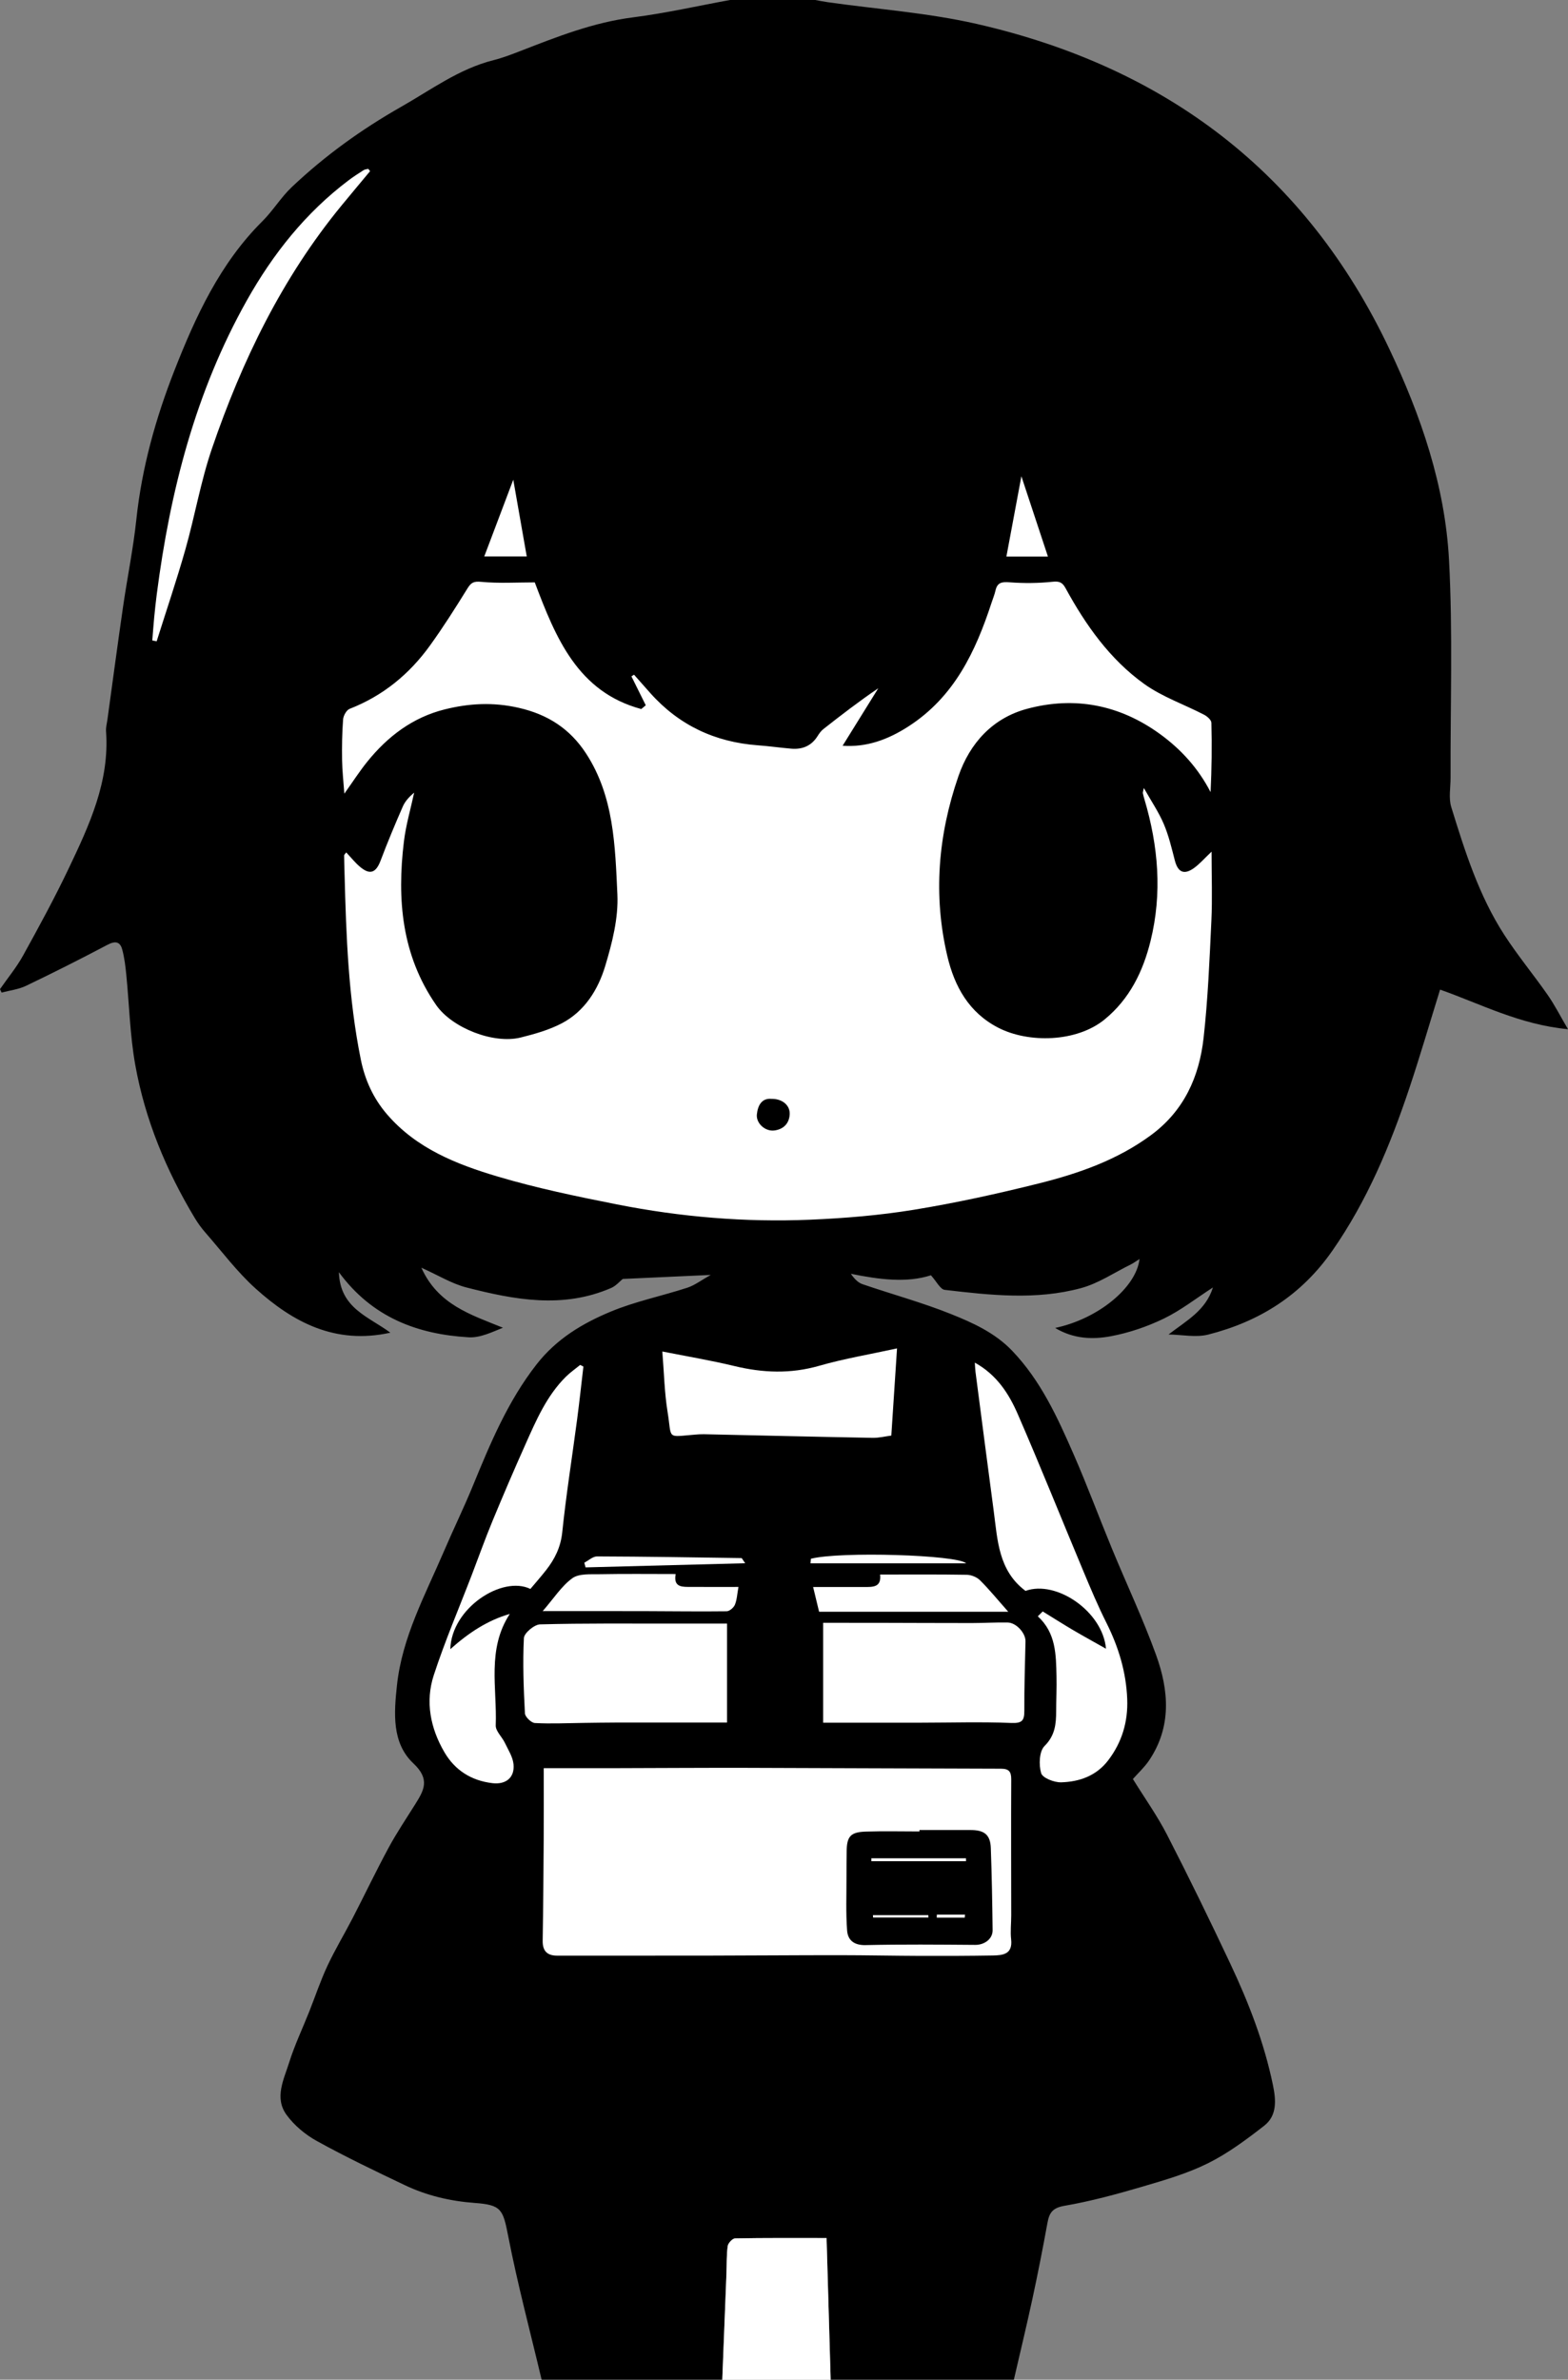 <?xml version="1.0" encoding="utf-8"?>
<!-- Generator: Adobe Illustrator 16.0.3, SVG Export Plug-In . SVG Version: 6.00 Build 0)  -->
<!DOCTYPE svg PUBLIC "-//W3C//DTD SVG 1.1//EN" "http://www.w3.org/Graphics/SVG/1.1/DTD/svg11.dtd">
<svg version="1.1" id="レイヤー_1" xmlns="http://www.w3.org/2000/svg" xmlns:xlink="http://www.w3.org/1999/xlink" x="0px"
	 y="0px" width="455.653px" height="691.414px" viewBox="0 0 455.653 691.414" enable-background="new 0 0 455.653 691.414"
	 xml:space="preserve">
<rect x="0" y="0" width="455.653" height="691.414" fill="#808080" stroke="none"/>
<path d="M449.764,289.097c-4.111-5.896-8.725-11.454-12.624-17.479c-7.38-11.402-11.443-24.283-15.41-37.128
	c-0.811-2.626-0.188-5.701-0.2-8.569c-0.079-21.106,0.677-42.256-0.457-63.306c-1.159-21.509-8.144-41.82-17.338-61.222
	c-24.308-51.296-65.177-81.947-119.92-94.446c-14.17-3.235-28.846-4.258-43.286-6.308c-1.22-0.173-2.429-0.425-3.642-0.64
	c-8.249,0-16.498,0-24.747,0c-9.405,1.719-18.758,3.851-28.229,5.054c-11.524,1.463-22.106,5.654-32.764,9.799
	c-2.546,0.99-5.12,1.972-7.762,2.638c-9.975,2.513-18.056,8.565-26.802,13.538C105,37.614,94.383,45.273,84.773,54.374
	c-3.145,2.978-5.44,6.841-8.52,9.9c-12.335,12.251-19.455,27.771-25.592,43.428c-5.4,13.776-9.455,28.229-11.035,43.191
	c-0.899,8.512-2.639,16.932-3.868,25.412c-1.585,10.932-3.04,21.881-4.547,32.824c-0.153,1.113-0.474,2.244-0.394,3.342
	c1.071,14.617-4.896,27.348-10.916,39.982c-4.073,8.548-8.615,16.882-13.196,25.175c-1.9,3.44-4.451,6.521-6.706,9.766
	c0.155,0.333,0.311,0.667,0.466,1c2.378-0.635,4.923-0.922,7.104-1.968c7.964-3.817,15.854-7.796,23.664-11.919
	c2.216-1.17,3.647-0.977,4.278,1.343c0.645,2.371,0.939,4.857,1.184,7.313c0.875,8.76,1.067,17.635,2.616,26.27
	c2.843,15.85,8.957,30.588,17.251,44.396c0.895,1.49,1.924,2.927,3.067,4.234c4.827,5.518,9.267,11.482,14.685,16.354
	c10.863,9.767,23.118,16.334,39.117,12.789c-6.309-4.701-14.624-7.055-14.95-17.575c9.679,13.174,22.861,18.041,37.719,18.915
	c3.304,0.195,6.717-1.479,9.948-2.781c-9.381-3.814-18.857-6.683-23.705-17.44c4.86,2.177,8.81,4.638,13.107,5.743
	c13.946,3.589,28.035,6.226,42.042,0.151c1.418-0.615,2.526-1.947,3.377-2.627c8.097-0.369,16.256-0.742,25.568-1.167
	c-2.73,1.521-4.634,3.006-6.794,3.712c-7.396,2.414-15.122,3.978-22.271,6.951c-8.219,3.419-15.761,7.909-21.564,15.348
	c-8.37,10.729-13.439,22.948-18.508,35.296c-2.627,6.398-5.668,12.627-8.393,18.987c-5.43,12.674-12.149,24.934-13.653,38.946
	c-0.863,8.032-1.549,16.739,4.778,22.684c4.953,4.653,3.055,7.847,0.487,11.938c-2.614,4.167-5.369,8.264-7.704,12.585
	c-3.627,6.712-6.914,13.607-10.417,20.389c-2.408,4.662-5.133,9.169-7.351,13.916c-2.025,4.334-3.543,8.905-5.313,13.36
	c-1.94,4.884-4.215,9.661-5.786,14.66c-1.557,4.958-4.384,10.316-0.783,15.26c2.24,3.077,5.482,5.773,8.836,7.621
	c8.328,4.591,16.923,8.709,25.515,12.8c6.405,3.051,13.252,4.661,20.336,5.179c7.784,0.569,8.215,1.866,9.74,9.69
	c2.725,13.988,6.416,27.789,9.703,41.668c17.498,0,34.995,0,52.493,0c0.404-10.251,0.812-20.502,1.209-30.752
	c0.105-2.691,0.006-5.407,0.366-8.062c0.117-0.863,1.385-2.23,2.147-2.245c8.583-0.159,17.171-0.101,26.584-0.101
	c0.399,13.814,0.794,27.486,1.189,41.159c17.748,0,35.495,0,53.243,0c1.811-7.853,3.707-15.686,5.405-23.562
	c1.572-7.296,3.012-14.624,4.349-21.968c0.534-2.938,1.452-4.397,4.937-4.996c7.665-1.317,15.229-3.387,22.706-5.581
	c6.457-1.895,13.029-3.804,19.016-6.78c5.82-2.895,11.171-6.886,16.331-10.905c3.796-2.957,3.437-7.468,2.547-11.787
	c-2.541-12.329-7.063-23.984-12.401-35.311c-5.922-12.566-12.013-25.06-18.362-37.414c-2.854-5.555-6.519-10.694-9.938-16.22
	c1.548-1.755,3.374-3.424,4.717-5.418c6.597-9.794,5.744-20.349,2.006-30.665c-3.792-10.464-8.565-20.569-12.815-30.87
	c-3.758-9.106-7.18-18.356-11.124-27.378c-4.701-10.754-9.568-21.439-17.883-30.113c-5.027-5.245-11.46-8.134-17.905-10.71
	c-8.341-3.334-17.065-5.703-25.578-8.623c-1.329-0.455-2.413-1.627-3.376-3.017c8.229,1.676,16.248,2.706,23.268,0.431
	c1.636,1.795,2.703,4.085,4.021,4.239c13.211,1.551,26.547,3.034,39.605-0.51c5.048-1.369,9.624-4.489,14.397-6.845
	c0.846-0.416,1.612-0.994,2.597-1.611c-0.967,8.333-12.094,17.421-24.527,20.03c5.336,3.205,10.887,3.401,16.179,2.409
	c5.277-0.987,10.547-2.781,15.386-5.118c4.937-2.385,9.347-5.859,14.29-9.053c-2.101,6.692-7.579,9.571-12.905,13.661
	c3.869,0.056,7.95,0.943,11.569,0.02c14.863-3.791,27.031-11.396,36.086-24.424c10.097-14.526,16.733-30.461,22.274-47.003
	c3.153-9.413,5.929-18.953,8.983-28.792c11.66,4.09,23.11,10.176,37.171,11.505C453.375,295.155,451.776,291.981,449.764,289.097z"
	/>
<path d="M296.811,138.382c2.784,8.421,5.248,15.871,7.718,23.337c-3.887,0-7.926,0-12.078,0
	C293.823,154.375,295.208,146.964,296.811,138.382z"/>
<path d="M149.154,139.377c1.401,7.975,2.671,15.205,3.918,22.303c-4.066,0-8.094,0-12.349,0
	C143.543,154.222,146.223,147.131,149.154,139.377z"/>
<path d="M61.576,130.366c-3.253,9.521-4.95,19.562-7.703,29.266c-2.543,8.967-5.55,17.802-8.353,26.696
	c-0.422-0.079-0.845-0.158-1.267-0.237c0.182-2.228,0.337-4.459,0.552-6.684c0.215-2.238,0.454-4.474,0.742-6.703
	c3.869-29.962,11.254-58.853,26.183-85.418c7.607-13.537,17.105-25.502,29.593-34.913c1.394-1.05,2.868-1.998,4.341-2.935
	c0.376-0.24,0.893-0.259,1.345-0.379c0.178,0.223,0.356,0.447,0.533,0.67c-2.765,3.326-5.546,6.636-8.291,9.978
	C81.977,80.741,70.305,104.822,61.576,130.366z"/>
<path d="M173.512,452.21c13.984,0.048,27.968,0.277,41.951,0.484c0.14,0.002,0.274,0.361,1.082,1.497
	c-15.89,0.414-31.135,0.812-46.38,1.208c-0.123-0.455-0.246-0.91-0.369-1.366C171.035,453.396,172.275,452.205,173.512,452.21z"/>
<path d="M199.82,461.066c4.83,0.034,9.661,0.011,14.778,0.011c-0.38,2.075-0.443,3.74-1.043,5.183
	c-0.351,0.842-1.555,1.875-2.387,1.886c-7.927,0.1-15.855-0.021-23.784-0.04c-9.565-0.021-19.129-0.005-29.671-0.005
	c3.257-3.753,5.474-7.282,8.603-9.552c1.928-1.398,5.247-1.114,7.949-1.164c7.263-0.137,14.53-0.047,22.084-0.047
	C195.717,460.771,197.705,461.051,199.82,461.066z"/>
<path d="M148.143,468.922c-6.709,10.252-3.668,21.565-4.087,32.373c-0.064,1.651,1.825,3.334,2.654,5.076
	c0.969,2.037,2.318,4.104,2.518,6.25c0.363,3.884-2.254,5.936-6.158,5.466c-6.113-0.734-10.863-3.726-13.943-9.011
	c-4.068-6.98-5.583-14.662-3.081-22.343c3.224-9.893,7.348-19.49,11.078-29.217c1.99-5.188,3.854-10.428,5.976-15.561
	c3.093-7.479,6.288-14.918,9.59-22.308c3.128-7.001,6.165-14.096,11.738-19.634c1.27-1.263,2.768-2.296,4.16-3.435
	c0.314,0.157,0.629,0.314,0.943,0.472c-0.602,5.104-1.146,10.214-1.819,15.307c-1.445,10.943-3.186,21.854-4.327,32.828
	c-0.452,4.354-2.169,7.795-4.723,11.045c-1.459,1.857-3.025,3.631-4.532,5.429c-8.159-3.982-22.929,5.511-23.276,17.501
	C136.19,474.404,141.644,470.787,148.143,468.922z"/>
<path d="M155.432,500.617c-1.056-0.059-2.835-1.78-2.889-2.81c-0.379-7.284-0.665-14.602-0.301-21.874
	c0.073-1.463,3.022-3.934,4.697-3.979c12.912-0.347,25.837-0.212,38.758-0.224c5.344-0.004,10.688,0,15.58,0
	c0,9.705,0,19.103,0,28.743c-11.346,0-21.75-0.009-32.154,0.005c-3.226,0.004-6.452,0.07-9.677,0.107
	C164.771,500.642,160.088,500.875,155.432,500.617z"/>
<path d="M288.535,568.155c-6.972,0.113-13.944,0.14-20.916,0.116c-7.889-0.025-15.777-0.202-23.665-0.205
	c-12.488-0.005-24.975,0.103-37.462,0.123c-14.85,0.026-29.7,0.004-44.55,0.016c-2.939,0.003-4.292-1.337-4.243-4.358
	c0.161-9.78,0.234-19.563,0.295-29.344c0.042-6.724,0.008-13.448,0.008-20.765c6.72,0,13.162,0.012,19.604-0.002
	c13.174-0.028,26.348-0.125,39.522-0.095c24.577,0.056,49.155,0.202,73.732,0.249c2.274,0.004,3.011,0.798,2.998,3.08
	c-0.073,13.177-0.009,26.354-0.002,39.532c0.002,2.332-0.286,4.69-0.028,6.99C294.307,567.766,291.499,568.107,288.535,568.155z"/>
<path d="M297.665,496.989c0.016,2.864-0.573,3.744-3.806,3.611c-8.787-0.36-17.6-0.086-26.402-0.077
	c-9.129,0.009-18.259,0.002-28.252,0.002c0-9.398,0-18.728,0-29.022c4.81,0,10.119-0.01,15.428,0.002
	c9.264,0.02,18.527,0.071,27.792,0.067c3.467-0.003,6.935-0.227,10.398-0.159c2.523,0.048,5.23,3.102,5.18,5.46
	C297.856,483.578,297.627,490.284,297.665,496.989z"/>
<path d="M295.758,410.873c6.576,15.117,12.699,30.43,19.068,45.638c2.115,5.051,4.242,10.113,6.698,15.003
	c3.519,7.008,5.736,14.314,6.038,22.152c0.252,6.545-1.504,12.503-5.506,17.763c-3.451,4.535-8.359,6.258-13.686,6.419
	c-2.01,0.061-5.408-1.27-5.818-2.66c-0.71-2.412-0.566-6.346,0.974-7.882c3.1-3.092,3.38-6.428,3.389-10.193
	c0.009-3.37,0.182-6.743,0.1-10.109c-0.15-6.229-0.127-12.536-5.433-17.393c0.476-0.47,0.95-0.94,1.425-1.411
	c2.945,1.813,5.865,3.67,8.845,5.426c3.048,1.795,6.155,3.491,9.542,5.404c-0.929-10.832-14.475-20.042-23.386-16.8
	c-7.9-5.91-8.114-14.774-9.246-23.266c-1.794-13.458-3.535-26.924-5.291-40.388c-0.095-0.725-0.107-1.46-0.192-2.665
	C289.662,399.438,293.182,404.952,295.758,410.873z"/>
<path d="M284.785,459.138c2.611,2.586,4.939,5.455,8.209,9.149c-18.872,0-36.567,0-54.969,0c-0.42-1.737-1.014-4.199-1.737-7.196
	c5.25,0,10.063-0.01,14.878,0.004c2.486,0.007,5.016,0.117,4.591-3.618c8.69,0,16.949-0.069,25.204,0.072
	C282.263,457.57,283.865,458.227,284.785,459.138z"/>
<path d="M280.747,454.217c-15.06,0-30.141,0-45.223,0c0.037-0.441,0.074-0.884,0.111-1.326
	C244.011,450.711,278.307,451.745,280.747,454.217z"/>
<path d="M260.673,391.771c-0.568,8.665-1.097,16.715-1.661,25.326c-1.623,0.207-3.546,0.694-5.461,0.66
	c-16.333-0.298-32.665-0.694-48.998-1.049c-0.871-0.018-1.746,0.048-2.615,0.118c-8.413,0.686-6.639,1.418-7.943-6.598
	c-0.912-5.605-1.018-11.342-1.528-17.559c6.975,1.388,14.02,2.557,20.943,4.229c8.272,1.999,16.339,2.311,24.648-0.076
	C245.309,394.741,252.801,393.494,260.673,391.771z"/>
<path d="M352.01,267.559c-0.537,11.361-1.001,22.753-2.267,34.045c-1.263,11.269-5.69,21.131-15.259,28.19
	c-9.796,7.228-21.005,11.144-32.556,14.033c-12.015,3.004-24.153,5.673-36.372,7.667c-9.96,1.623-20.1,2.465-30.192,2.888
	c-18.837,0.787-37.577-0.783-56.069-4.443c-11.66-2.309-23.354-4.727-34.731-8.113c-11.925-3.549-23.554-8.128-32.094-18.048
	c-4.013-4.662-6.428-10.005-7.625-15.908c-3.623-17.854-4.265-35.983-4.732-54.121c-0.044-1.734-0.109-3.468-0.123-5.202
	c-0.002-0.197,0.266-0.395,0.614-0.877c1.328,1.407,2.515,2.905,3.938,4.127c2.923,2.509,4.695,1.832,6.042-1.734
	c2.009-5.317,4.201-10.57,6.481-15.778c0.673-1.537,1.906-2.828,3.28-3.995c-1.015,4.728-2.397,9.409-2.978,14.189
	c-2.043,16.824-0.67,33.066,9.372,47.535c4.616,6.65,16.667,11.397,24.545,9.435c4.071-1.015,8.231-2.183,11.919-4.109
	c6.682-3.489,10.576-9.776,12.649-16.636c2.034-6.729,3.872-13.961,3.547-20.866c-0.66-14.047-0.976-28.473-9.116-40.937
	c-4.644-7.112-11.028-11.309-19.585-13.255c-7.414-1.686-14.388-1.3-21.467,0.464c-9.297,2.317-16.57,7.843-22.503,15.187
	c-2.259,2.796-4.208,5.842-6.673,9.299c-0.252-3.557-0.609-6.644-0.657-9.735c-0.061-3.947-0.005-7.907,0.297-11.839
	c0.084-1.097,0.982-2.714,1.904-3.073c9.648-3.763,17.309-10.042,23.298-18.333c3.881-5.372,7.435-10.991,10.925-16.629
	c1.067-1.725,1.808-2.142,4.011-1.933c5.136,0.488,10.349,0.155,15.56,0.155c6.102,16.167,12.492,31.826,30.946,36.801
	c0.437-0.363,0.874-0.727,1.311-1.09c-1.389-2.8-2.778-5.6-4.167-8.4c0.251-0.163,0.502-0.327,0.752-0.49
	c1.579,1.783,3.151,3.571,4.736,5.348c8.333,9.343,18.81,14.25,31.244,15.167c3.238,0.239,6.458,0.699,9.694,0.979
	c3.244,0.28,5.879-0.799,7.67-3.66c0.458-0.731,0.985-1.483,1.653-2.008c5.113-4.024,10.27-7.994,15.988-11.886
	c-3.461,5.574-6.921,11.147-10.368,16.701c6.934,0.5,13.135-1.739,19.164-5.633c13.268-8.568,19.453-21.67,24.111-35.901
	c0.389-1.187,0.878-2.352,1.149-3.565c0.53-2.362,1.862-2.557,4.116-2.384c4.14,0.315,8.356,0.277,12.482-0.16
	c2.024-0.215,2.863,0.215,3.776,1.887c5.849,10.701,12.858,20.636,22.82,27.79c5.246,3.767,11.622,5.95,17.429,8.96
	c0.899,0.465,2.097,1.521,2.117,2.33c0.171,6.672,0.097,13.351-0.234,20.154c-3.568-6.912-8.578-12.438-14.731-16.899
	c-11.701-8.481-24.773-11.021-38.605-7.304c-10.003,2.688-16.618,9.961-19.946,19.593c-5.893,17.052-7.384,34.567-3.214,52.259
	c2.08,8.825,6.278,16.427,14.821,20.816c8.742,4.492,22.729,4.267,30.903-2.435c7.224-5.922,11.12-13.856,13.321-22.753
	c3.438-13.895,2.266-27.59-1.762-41.164c-0.177-0.596-0.346-1.197-0.464-1.806c-0.042-0.22,0.077-0.472,0.277-1.516
	c2.158,3.825,4.313,6.985,5.786,10.436c1.444,3.385,2.298,7.039,3.225,10.623c0.897,3.473,2.704,4.304,5.654,2.146
	c1.582-1.157,2.895-2.685,5.013-4.695C352.066,254.606,352.317,261.096,352.01,267.559z"/>
<path fill="#FFFFFF" d="M213.613,650.355c-0.763,0.015-2.03,1.382-2.147,2.245c-0.36,2.654-0.261,5.37-0.366,8.062
	c-0.397,10.25-0.806,20.501-1.209,30.752c10.499,0,20.997,0,31.496,0c-0.396-13.673-0.79-27.345-1.189-41.159
	C230.784,650.255,222.196,650.196,213.613,650.355z"/>
<path fill="#FFFFFF" d="M347.053,252.145c-2.95,2.158-4.757,1.327-5.654-2.146c-0.927-3.584-1.78-7.238-3.225-10.623
	c-1.474-3.451-3.628-6.611-5.786-10.436c-0.2,1.044-0.319,1.296-0.277,1.516c0.118,0.609,0.287,1.21,0.464,1.806
	c4.027,13.574,5.199,27.27,1.762,41.164c-2.201,8.897-6.098,16.831-13.321,22.753c-8.174,6.702-22.161,6.927-30.903,2.435
	c-8.543-4.389-12.741-11.991-14.821-20.816c-4.17-17.692-2.679-35.207,3.214-52.259c3.328-9.631,9.943-16.904,19.946-19.593
	c13.832-3.717,26.904-1.177,38.605,7.304c6.153,4.461,11.163,9.987,14.731,16.899c0.331-6.803,0.405-13.482,0.234-20.154
	c-0.021-0.81-1.218-1.865-2.117-2.33c-5.807-3.011-12.183-5.193-17.429-8.96c-9.962-7.154-16.972-17.088-22.82-27.79
	c-0.913-1.672-1.752-2.102-3.776-1.887c-4.126,0.437-8.343,0.475-12.482,0.16c-2.254-0.172-3.586,0.022-4.116,2.384
	c-0.271,1.213-0.761,2.378-1.149,3.565c-4.658,14.231-10.844,27.333-24.111,35.901c-6.029,3.894-12.23,6.132-19.164,5.633
	c3.447-5.553,6.907-11.127,10.368-16.701c-5.719,3.892-10.875,7.861-15.988,11.886c-0.668,0.525-1.195,1.277-1.653,2.008
	c-1.791,2.861-4.426,3.939-7.67,3.66c-3.236-0.279-6.457-0.74-9.694-0.979c-12.435-0.917-22.911-5.824-31.244-15.167
	c-1.585-1.777-3.157-3.564-4.736-5.348c-0.25,0.163-0.501,0.327-0.752,0.49c1.389,2.8,2.778,5.6,4.167,8.4
	c-0.437,0.363-0.874,0.728-1.311,1.09c-18.454-4.975-24.844-20.634-30.946-36.801c-5.211,0-10.424,0.333-15.56-0.155
	c-2.204-0.209-2.944,0.208-4.011,1.933c-3.49,5.638-7.043,11.257-10.925,16.629c-5.989,8.291-13.65,14.57-23.298,18.333
	c-0.922,0.359-1.819,1.977-1.904,3.073c-0.302,3.932-0.357,7.892-0.297,11.839c0.047,3.091,0.404,6.178,0.657,9.735
	c2.464-3.457,4.414-6.502,6.673-9.299c5.933-7.344,13.207-12.87,22.503-15.187c7.08-1.765,14.054-2.15,21.467-0.464
	c8.557,1.946,14.941,6.143,19.585,13.255c8.14,12.464,8.456,26.89,9.116,40.937c0.324,6.905-1.514,14.137-3.547,20.866
	c-2.073,6.859-5.967,13.147-12.649,16.636c-3.688,1.926-7.848,3.095-11.919,4.109c-7.879,1.962-19.93-2.785-24.545-9.435
	c-10.042-14.468-11.415-30.711-9.372-47.535c0.581-4.78,1.963-9.461,2.978-14.189c-1.375,1.167-2.607,2.458-3.28,3.995
	c-2.28,5.208-4.472,10.46-6.481,15.778c-1.348,3.566-3.119,4.243-6.042,1.734c-1.423-1.222-2.61-2.72-3.938-4.127
	c-0.348,0.482-0.616,0.68-0.614,0.877c0.014,1.734,0.078,3.468,0.123,5.202c0.467,18.138,1.109,36.267,4.732,54.121
	c1.197,5.903,3.612,11.246,7.625,15.908c8.54,9.919,20.169,14.499,32.094,18.048c11.377,3.386,23.071,5.804,34.731,8.113
	c18.493,3.66,37.232,5.23,56.069,4.443c10.093-0.423,20.232-1.265,30.192-2.888c12.219-1.993,24.357-4.662,36.372-7.667
	c11.551-2.889,22.76-6.805,32.556-14.033c9.568-7.06,13.996-16.922,15.259-28.19c1.266-11.292,1.729-22.684,2.267-34.045
	c0.307-6.463,0.056-12.953,0.056-20.11C349.948,249.459,348.635,250.987,347.053,252.145z"/>
<path fill="#FFFFFF" d="M225.063,328.45c-2.735,0.369-5.382-2.114-5.124-4.648c0.278-2.727,1.493-4.767,4.193-4.533
	c3.274-0.055,5.48,1.928,5.348,4.479C229.338,326.494,227.605,328.108,225.063,328.45z"/>
<path fill="#FFFFFF" d="M293.857,556.503c-0.007-13.178-0.071-26.355,0.002-39.532c0.013-2.282-0.724-3.076-2.998-3.08
	c-24.577-0.047-49.155-0.193-73.732-0.249c-13.174-0.03-26.349,0.066-39.522,0.095c-6.442,0.014-12.884,0.002-19.604,0.002
	c0,7.316,0.034,14.041-0.008,20.765c-0.061,9.781-0.135,19.563-0.295,29.344c-0.05,3.021,1.303,4.361,4.243,4.358
	c14.85-0.012,29.7,0.011,44.55-0.016c12.487-0.021,24.974-0.128,37.462-0.123c7.888,0.003,15.776,0.18,23.665,0.205
	c6.972,0.023,13.944-0.003,20.916-0.116c2.964-0.048,5.772-0.39,5.294-4.662C293.571,561.193,293.859,558.835,293.857,556.503z"/>
<path fill="#FFFFFF" d="M283.417,565.079c-10.634-0.079-21.271-0.179-31.9,0.063c-3.364,0.077-5.145-1.46-5.353-4.236
	c-0.389-5.165-0.167-10.376-0.181-15.568c-0.006-2.481,0.017-4.965,0.049-7.447c0.057-4.331,1.118-5.584,5.538-5.728
	c5.2-0.169,10.409-0.04,15.615-0.04c0.001-0.139,0.001-0.278,0.001-0.417c4.982,0,9.965-0.011,14.945,0.003
	c3.937,0.011,5.654,1.4,5.793,5.215c0.291,7.957,0.43,15.92,0.523,23.882C288.478,563.38,286.047,565.098,283.417,565.079z"/>
<path fill="#FFFFFF" d="M288.762,438.964c1.132,8.491,1.346,17.355,9.246,23.266c8.911-3.242,22.457,5.968,23.386,16.8
	c-3.387-1.913-6.494-3.609-9.542-5.404c-2.979-1.756-5.899-3.613-8.845-5.426c-0.475,0.471-0.949,0.941-1.425,1.411
	c5.306,4.856,5.282,11.164,5.433,17.393c0.082,3.366-0.091,6.739-0.1,10.109c-0.009,3.766-0.289,7.102-3.389,10.193
	c-1.54,1.536-1.684,5.47-0.974,7.882c0.41,1.391,3.809,2.721,5.818,2.66c5.326-0.161,10.234-1.884,13.686-6.419
	c4.002-5.26,5.758-11.218,5.506-17.763c-0.302-7.838-2.52-15.145-6.038-22.152c-2.456-4.89-4.583-9.952-6.698-15.003
	c-6.369-15.208-12.492-30.521-19.068-45.638c-2.576-5.921-6.097-11.435-12.479-14.962c0.085,1.205,0.098,1.94,0.192,2.665
	C285.227,412.04,286.968,425.506,288.762,438.964z"/>
<path fill="#FFFFFF" d="M154.131,461.66c1.507-1.798,3.073-3.571,4.532-5.429c2.554-3.25,4.271-6.691,4.723-11.045
	c1.141-10.974,2.882-21.885,4.327-32.828c0.672-5.093,1.217-10.203,1.819-15.307c-0.314-0.157-0.628-0.314-0.943-0.472
	c-1.393,1.139-2.89,2.172-4.16,3.435c-5.574,5.538-8.61,12.633-11.738,19.634c-3.302,7.39-6.497,14.829-9.59,22.308
	c-2.123,5.133-3.986,10.372-5.976,15.561c-3.73,9.727-7.854,19.324-11.078,29.217c-2.502,7.681-0.987,15.362,3.081,22.343
	c3.08,5.285,7.831,8.276,13.943,9.011c3.904,0.47,6.521-1.582,6.158-5.466c-0.2-2.146-1.549-4.213-2.518-6.25
	c-0.829-1.742-2.718-3.425-2.654-5.076c0.418-10.808-2.622-22.121,4.087-32.373c-6.5,1.865-11.953,5.482-17.289,10.239
	C131.202,467.171,145.972,457.678,154.131,461.66z"/>
<path fill="#FFFFFF" d="M169.445,500.586c3.226-0.037,6.451-0.104,9.677-0.107c10.404-0.014,20.808-0.005,32.154-0.005
	c0-9.641,0-19.038,0-28.743c-4.892,0-10.236-0.004-15.58,0c-12.921,0.012-25.846-0.123-38.758,0.224
	c-1.675,0.046-4.624,2.517-4.697,3.979c-0.364,7.272-0.078,14.59,0.301,21.874c0.054,1.029,1.833,2.751,2.889,2.81
	C160.088,500.875,164.771,500.642,169.445,500.586z"/>
<path fill="#FFFFFF" d="M292.823,471.413c-3.464-0.067-6.932,0.156-10.398,0.159c-9.265,0.004-18.528-0.048-27.792-0.067
	c-5.309-0.012-10.618-0.002-15.428-0.002c0,10.295,0,19.624,0,29.022c9.993,0,19.123,0.007,28.252-0.002
	c8.803-0.009,17.615-0.283,26.402,0.077c3.232,0.133,3.821-0.747,3.806-3.611c-0.037-6.705,0.191-13.411,0.338-20.116
	C298.053,474.515,295.346,471.461,292.823,471.413z"/>
<path fill="#FFFFFF" d="M213.41,396.9c-6.923-1.673-13.968-2.842-20.943-4.229c0.51,6.217,0.616,11.953,1.528,17.559
	c1.304,8.016-0.469,7.283,7.943,6.598c0.869-0.07,1.744-0.136,2.615-0.118c16.333,0.354,32.665,0.751,48.998,1.049
	c1.915,0.034,3.838-0.453,5.461-0.66c0.564-8.611,1.093-16.661,1.661-25.326c-7.872,1.723-15.364,2.97-22.615,5.053
	C229.749,399.211,221.682,398.899,213.41,396.9z"/>
<path fill="#FFFFFF" d="M107.011,49.058c-0.453,0.121-0.969,0.14-1.345,0.379c-1.474,0.938-2.948,1.885-4.341,2.935
	c-12.488,9.411-21.986,21.376-29.593,34.913c-14.928,26.565-22.314,55.457-26.183,85.418c-0.288,2.229-0.527,4.465-0.742,6.703
	c-0.214,2.225-0.37,4.456-0.552,6.684c0.422,0.079,0.844,0.158,1.267,0.237c2.802-8.894,5.81-17.729,8.353-26.696
	c2.753-9.705,4.45-19.746,7.703-29.266c8.729-25.543,20.401-49.625,37.677-70.66c2.745-3.342,5.526-6.652,8.291-9.978
	C107.367,49.505,107.188,49.281,107.011,49.058z"/>
<path fill="#FFFFFF" d="M255.756,457.477c0.425,3.735-2.104,3.625-4.591,3.618c-4.814-0.014-9.628-0.004-14.878-0.004
	c0.724,2.997,1.317,5.459,1.737,7.196c18.401,0,36.097,0,54.969,0c-3.27-3.694-5.598-6.563-8.209-9.149
	c-0.92-0.911-2.521-1.567-3.824-1.589C272.706,457.407,264.447,457.477,255.756,457.477z"/>
<path fill="#FFFFFF" d="M174.264,457.385c-2.702,0.05-6.021-0.234-7.949,1.164c-3.129,2.27-5.346,5.799-8.603,9.552
	c10.542,0,20.106-0.017,29.671,0.005c7.929,0.019,15.857,0.14,23.784,0.04c0.832-0.011,2.036-1.044,2.387-1.886
	c0.601-1.442,0.663-3.107,1.043-5.183c-5.117,0-9.948,0.023-14.778-0.011c-2.115-0.016-4.103-0.295-3.471-3.729
	C188.794,457.338,181.527,457.248,174.264,457.385z"/>
<path fill="#FFFFFF" d="M296.811,138.382c-1.604,8.582-2.988,15.993-4.36,23.337c4.152,0,8.191,0,12.078,0
	C302.059,154.253,299.595,146.803,296.811,138.382z"/>
<path fill="#FFFFFF" d="M149.154,139.377c-2.931,7.754-5.611,14.845-8.43,22.303c4.254,0,8.282,0,12.349,0
	C151.825,154.582,150.555,147.352,149.154,139.377z"/>
<path fill="#FFFFFF" d="M216.544,454.191c-0.807-1.136-0.942-1.495-1.082-1.497c-13.983-0.207-27.967-0.437-41.951-0.484
	c-1.237-0.005-2.478,1.187-3.717,1.823c0.123,0.456,0.246,0.911,0.369,1.366C185.41,455.003,200.655,454.605,216.544,454.191z"/>
<path fill="#FFFFFF" d="M235.635,452.891c-0.037,0.442-0.074,0.885-0.111,1.326c15.082,0,30.163,0,45.223,0
	C278.307,451.745,244.011,450.711,235.635,452.891z"/>
<path d="M224.133,319.269c-2.701-0.233-3.915,1.806-4.193,4.533c-0.258,2.534,2.389,5.017,5.124,4.648
	c2.542-0.342,4.275-1.957,4.417-4.702C229.614,321.197,227.408,319.214,224.133,319.269z"/>
<path d="M282.131,531.709c-4.98-0.014-9.963-0.003-14.945-0.003c0,0.139,0,0.278-0.001,0.417c-5.206,0-10.415-0.129-15.615,0.04
	c-4.42,0.144-5.481,1.396-5.538,5.728c-0.032,2.482-0.055,4.966-0.049,7.447c0.014,5.192-0.208,10.403,0.181,15.568
	c0.208,2.776,1.988,4.313,5.353,4.236c10.629-0.242,21.267-0.143,31.9-0.063c2.631,0.019,5.062-1.699,5.031-4.273
	c-0.094-7.962-0.232-15.925-0.523-23.882C287.786,533.109,286.068,531.72,282.131,531.709z"/>
<path d="M253.716,557.127c-0.012-0.232-0.023-0.463-0.034-0.694c5.359,0,10.719,0,16.079,0c0.012,0.231,0.023,0.462,0.035,0.694
	C264.436,557.127,259.077,557.127,253.716,557.127z"/>
<path d="M280.348,557.176c-2.707,0-5.414,0-8.121,0c0.002-0.299,0.004-0.597,0.006-0.896c2.732,0,5.465,0,8.197,0
	C280.403,556.579,280.375,556.877,280.348,557.176z"/>
<path d="M253.215,540.768c0-0.281-0.002-0.563-0.003-0.844c9.168,0,18.336,0,27.504,0c0.001,0.281,0.004,0.563,0.005,0.844
	C271.553,540.768,262.384,540.768,253.215,540.768z"/>
<path fill="#FFFFFF" d="M253.212,539.924c0.001,0.281,0.003,0.563,0.003,0.844c9.169,0,18.338,0,27.506,0
	c-0.001-0.281-0.004-0.563-0.005-0.844C271.548,539.924,262.38,539.924,253.212,539.924z"/>
<path fill="#FFFFFF" d="M253.682,556.433c0.011,0.231,0.022,0.462,0.034,0.694c5.36,0,10.72,0,16.08,0
	c-0.012-0.232-0.023-0.463-0.035-0.694C264.401,556.433,259.042,556.433,253.682,556.433z"/>
<path fill="#FFFFFF" d="M272.227,557.176c2.707,0,5.414,0,8.121,0c0.027-0.299,0.055-0.597,0.082-0.896c-2.732,0-5.465,0-8.197,0
	C272.231,556.579,272.229,556.877,272.227,557.176z"/>
</svg>
